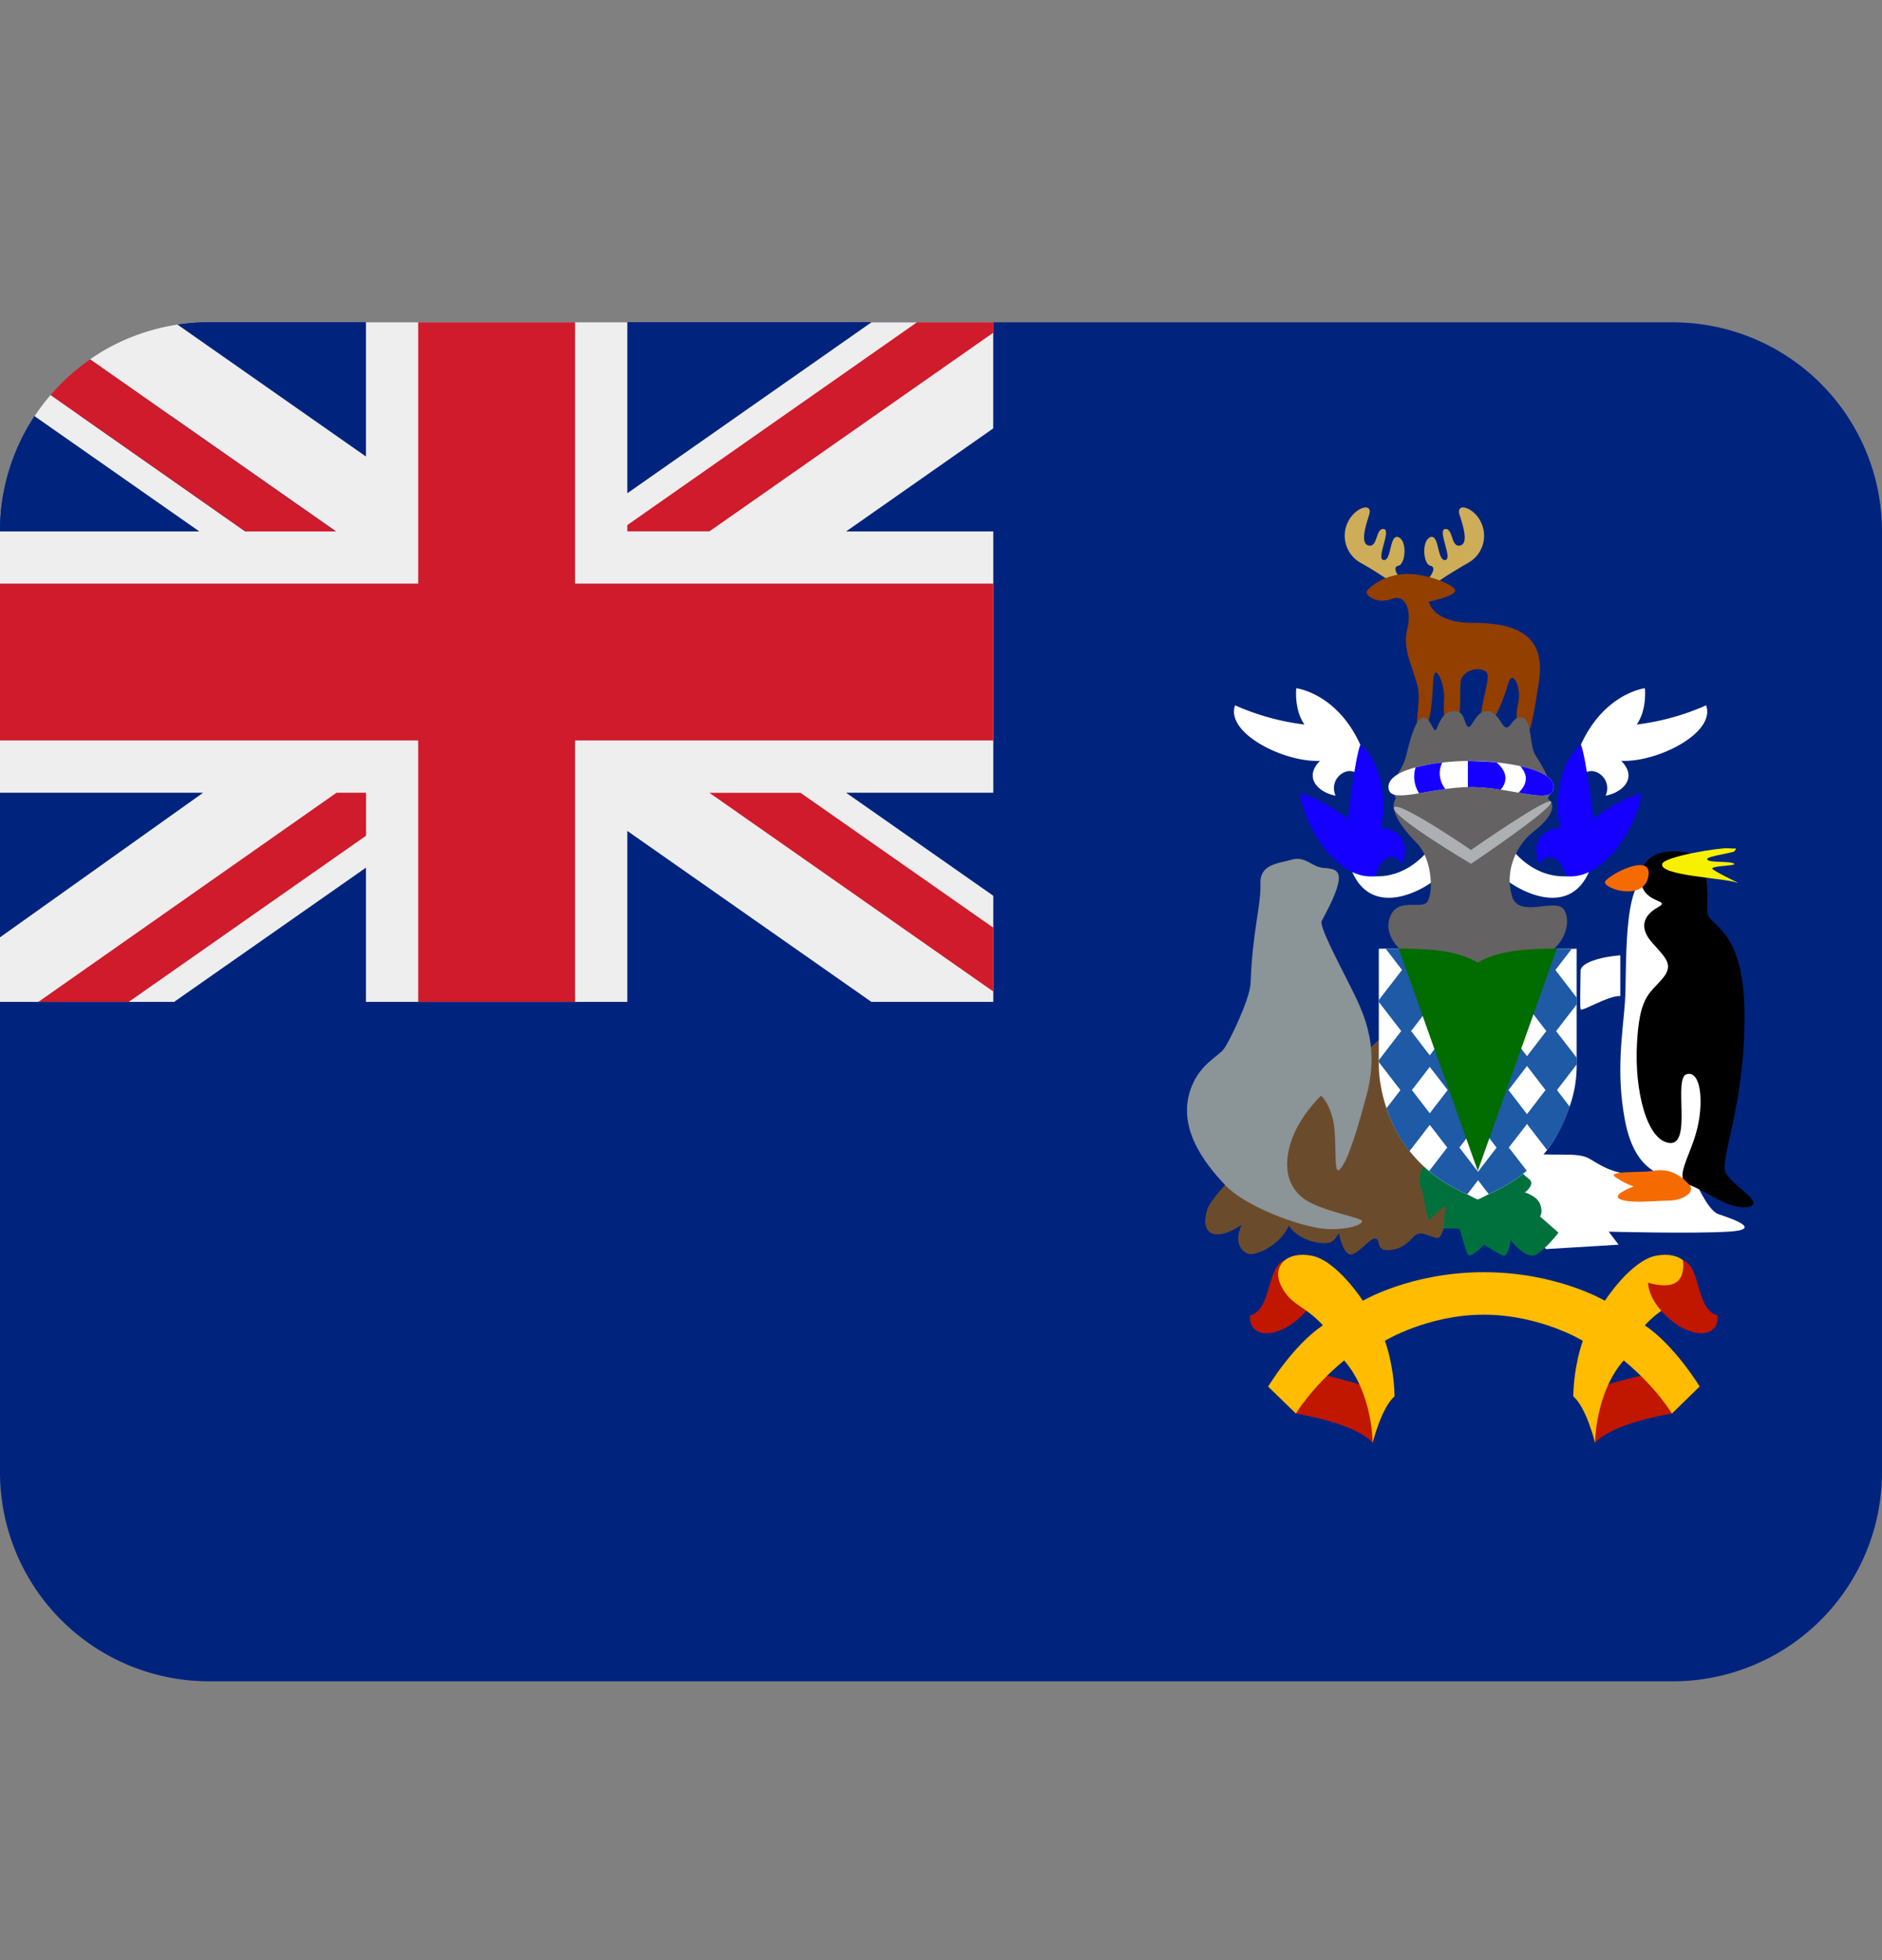 <svg xmlns="http://www.w3.org/2000/svg" width="24" height="25" fill="none" viewBox="0 0 24 25"><rect x="0" y="0" width="24" height="25" fill="#808080" stroke="none"/><path fill="#00247D" d="M21.333 4.111H2.667c-.137 0-.272.01-.403.03l-.003 1.17-1.82-.003A2.656 2.656 0 0 0 0 6.778v12a2.667 2.667 0 0 0 2.667 2.666h18.666A2.667 2.667 0 0 0 24 18.778v-12a2.667 2.667 0 0 0-2.667-2.667Z"/><path fill="#CDAD57" d="M17.77 7.445a4.168 4.168 0 0 0-.427-.271.396.396 0 0 1-.146-.531c.094-.178.317-.24.262-.073-.054.167-.112.371 0 .389.113.017.082-.222.186-.212.104.01-.104.386 0 .396.104.01.072-.333.187-.292.115.042.094.344 0 .365-.094.02.012.156.08.229.067.072-.047.072-.141 0Zm.533 0c.09-.07.23-.156.428-.271a.396.396 0 0 0 .146-.531c-.094-.178-.317-.24-.263-.073.054.167.113.371 0 .389-.113.017-.081-.222-.185-.212-.104.01.104.386 0 .396-.104.01-.073-.333-.188-.292-.114.042-.094.344 0 .365.094.02-.01.156-.078.23-.068.071.047.07.14-.001Z"/><path fill="#923F00" d="M17.945 8.028c.06-.232-.014-.458-.195-.389-.18.07-.347-.041-.32-.097.029-.056.237-.222.515-.222.277 0 .638.152.61.222-.027.07-.333.132-.333.132s.042.27.556.27.944.126.847.75c-.096.625-.125.708-.208.681-.082-.027-.097-.236-.055-.417.042-.18-.07-.43-.125-.25-.056.181-.168.528-.306.556-.139.027.055-.528.041-.653-.014-.125-.333-.097-.347.097-.014.195.024.514-.092.598-.117.083-.13-.195-.117-.389.013-.194-.125-.5-.139-.236-.014.264-.028.597-.152.639-.125.041 0-.32-.042-.542-.041-.222-.208-.486-.138-.75Z"/><path fill="#fff" d="M18.344 11.184c-.177.167-.844.541-1.104-.073.625.25.994-.292.994-.292l.11.365Zm-.917-1.479c-.276-.854-.896-.927-.896-.927s-.031.27.104.463a3.112 3.112 0 0 1-.885-.245c-.125.354.625.73 1.083.708-.218.22-.01.407.198.444-.104-.255.23-.426.302-.226.073.2.094-.217.094-.217Z"/><path fill="#1500FF" d="M17.541 11.176c-.562.06-.961-.802-.959-1.058.335.098.606.327.606.327s.089-.761.159-.948c.278.209.351.792.258 1.063.306.014.364.27.27.458-.146-.209-.3-.01-.334.158Z"/><path fill="#fff" d="M19.163 11.184c.178.167.844.541 1.104-.073-.625.25-.994-.292-.994-.292l-.11.365Zm.917-1.479c.277-.854.896-.927.896-.927s.031.27-.104.463a3.11 3.11 0 0 0 .885-.245c.126.354-.625.73-1.083.708.219.22.01.407-.198.444.104-.255-.23-.426-.302-.226-.073.2-.094-.217-.094-.217Z"/><path fill="#1500FF" d="M19.966 11.176c.562.06.961-.802.96-1.058-.335.098-.606.327-.606.327s-.089-.761-.159-.948c-.278.209-.351.792-.258 1.063-.306.014-.364.27-.27.458.145-.209.299-.01.333.158Z"/><path fill="#656263" d="M18.802 12.382c-.865 0-1.167-.396-1.083-.667.083-.27.374-.125.468-.198.094-.072.094-.552-.125-.77-.219-.22-.354-.448-.26-.563-.126-.208.07-.302.129-.542.058-.239.12-.462.21-.489.092-.027.139.198.17.156.032-.041.067-.23.221-.24.154-.01.133.157.185.199.052.041.094-.194.24-.198.146-.006.187.198.25.208.062.011.083-.15.208-.125.124.025.083.344.166.48.084.135.261.396.156.552.146.104-.01.291-.187.427-.177.135-.385.469-.26.844.114.25.551-.01.655.146.107.155.066.78-1.143.78Z"/><path fill="#fff" d="M17.706 10.038c0-.25.67-.333 1.044-.333.375 0 1.063.087 1.063.333 0 .247-.524 0-1.054 0s-1.053.24-1.053 0Z"/><path fill="#1500FF" d="M18.392 9.726a2.416 2.416 0 0 0-.34.062.397.397 0 0 0 .045.33 8.92 8.92 0 0 1 .336-.054.314.314 0 0 1-.041-.338Zm.327-.02v.335l.04-.002c.128 0 .256.014.376.033a.215.215 0 0 0 .063-.146c0-.079-.049-.146-.113-.202a5.41 5.41 0 0 0-.366-.018Zm.646.404c.262.046.448.075.448-.072 0-.13-.19-.214-.424-.266.038.048.069.1.069.154 0 .078-.043.136-.093.184Z"/><path fill="#ADB0B2" d="M17.775 10.302c.027-.117.984.539.984.539s1.013-.708 1.023-.612c.01.096-1.023.788-1.023.788s-1.012-.598-.984-.715Z"/><path fill="#6A4C2D" d="M17.792 13.07c-.459.437-2.292 2.02-2.396 2.354-.104.333.115.417.437.198-.114.26.032.364.104.374.073.011.375-.094.5-.364.136.219.48.25.542.208.062-.041.094-.115.094-.115s.06.314.176.271c.116-.042.218-.208.292-.198.074.01-.004.156.165.146.17-.01.238-.084.329-.178.09-.094.236.042.309.021.073-.02.146-.469.26-.792.115-.321-.812-1.925-.812-1.925Z"/><path fill="#fff" d="M19.459 14.695c.306.069.646-.014.809.083.163.097.288.18.524.195.236.014.68-.194.778 0 .097.194.222.472.347.514.126.042.598.194.126.222-.472.028-1.528 0-1.528 0l.126.166-.924.056s-.542-.472-.518-.806c.025-.333.26-.43.26-.43Z"/><path fill="#00713D" d="M18.344 14.694c-.377.228-.201.514-.201.514s.06.39.091.348c.03-.041.2-.18.2-.18s-.03.31-.025.297c.004-.012.206 0 .206 0s.073.274.104.328c.032.055.206-.126.206-.126s.166.107.239.137c.073.03.1-.192.1-.192s.198.252.325.181c.126-.07.286-.279.286-.279l-.236-.207s.042-.055 0-.16c-.041-.104-.194-.146-.194-.146s.153-.111.042-.181c-.112-.07-.522-.709-1.143-.334Z"/><path fill="#fff" d="M20.043 12.1h-.191l-1.007.678-1.008-.679h-.167l-.087.002v1.479c0 .129.023.331.098.555a1.78 1.78 0 0 0 .544.802c.132.112.295.21.486.297.046.02.084.046.134.065.052-.02.092-.046.14-.068.19-.086.353-.186.485-.298.1-.085.187-.173.259-.265.143-.185.222-.381.287-.555a1.53 1.53 0 0 0 .09-.534V12.1l-.063.002Z"/><path fill="#1E5AA6" d="m20.107 12.725-.272-.353.209-.271-.191-.002-1.008.679-1.008-.679h-.167l.209.272-.296.384v.024l.286.371-.286.372v.024l.276.358-.178.231c.058.177.15.366.294.547l.258-.335.223.289-.231.3c.132.112.295.211.486.297l.138-.18.136.177c.19-.086.353-.186.485-.298l-.229-.296.232-.3.256.332a1.78 1.78 0 0 0 .287-.555l-.161-.21.252-.327v-.085l-.263-.34.263-.341v-.085Zm-.388.425-.246.321-.247-.32.247-.321.246.32Zm-.482.753.236-.307.236.307-.236.307-.236-.307Zm-.766-.753-.238.31-.238-.31.238-.309.238.31Zm-.466.753.228-.296.228.296-.228.296-.228-.296Zm.606.733.237-.308.237.309-.237.308-.237-.309Z"/><path fill="#016C00" d="M18.845 12.278c-.268-.164-.674-.18-1.008-.179l1.004 2.823c0 .012.008.012.008 0l1.004-2.823c-.335 0-.74.015-1.008.179Z"/><path fill="#8B9497" d="M15.948 12.539c.024-.667.135-1 .125-1.261-.01-.26.219-.26.396-.313.178-.052.261.094.406.104.146.01.23.032.188.208-.042.177-.178.406-.208.469-.032.063.177.459.344.792.166.333.406.76.229 1.427-.177.667-.281.906-.354.959-.073.052-.017-.437-.081-.667-.065-.23-.148-.281-.148-.281s-.282.265-.386.601c-.104.336-.02.58.178.719.198.138.646.221.718.263.073.042-.146.136-.448.115-.302-.02-1.016-.275-1.284-.56-.268-.284-.633-.75-.424-1.263.114-.282.333-.375.406-.47.072-.092.336-.643.343-.842Z"/><path fill="#fff" d="M21.02 11.178c.228-.03.793 1.422.855 2.048.062.625.052 1.75-.323 1.792-.375.041-.712-.104-.83-.73-.118-.625-.028-1.104 0-1.51.028-.407-.035-1.553.299-1.6Z"/><path fill="#000" d="M20.926 11.178c.016-.266.272-.359.574-.306.302.052.281.52.27.74-.01.218.475.166.477 1.343.003 1.178-.33 1.844-.237 2.01.094.168.52.386.281.428-.239.042-.541-.208-.75-.281-.208-.073.018-.365.103-.719.085-.354.043-.74-.134-.693-.177.047.073.907-.219.878-.292-.029-.448-.673-.416-1.262.031-.59.146-.632.312-.819.167-.187.063-.27-.114-.469-.178-.197-.115-.354.072-.458.188-.105-.242-.032-.219-.392Z"/><path fill="#fff" d="M20.663 12.184c-.25.02-.507.094-.507.198 0 .104-.01.448 0 .49.01.04.354-.178.507-.168v-.52Z"/><path fill="#F66B01" d="M21.02 11.178c.062-.322-.52-.015-.551.068-.032.084.49.26.552-.068Z"/><path fill="#F8F001" d="M21.198 11.017c.031-.093.73-.208.844-.198.115.01.108-.014.077.038-.012.019-.344.064-.348.097-.009.058.293.021.344.063.034.028-.336.025-.273.07.083.063.399.204.306.17-.161-.06-1.001-.088-.95-.24Z"/><path fill="#F66B01" d="M21.087 14.933c-.156.029-.639-.007-.472.09a.963.963 0 0 0 .218.109s-.299.11-.17.164c.128.055.424.02.62.017.196-.005.34-.115.259-.203-.081-.087-.223-.219-.455-.177Z"/><path fill="#C11600" d="M16.703 17.497c.374.072.864.229.864.229l-.062.677s-.156-.23-.98-.374c-.094-.272.178-.532.178-.532Zm.124-1.136s.011.219-.281.469c-.292.25-.625.23-.604-.052.281-.073.208-.63.442-.703-.025.234.069.39.443.286Zm4.316 1.136a9.096 9.096 0 0 0-.865.229l.063.677s.156-.23.979-.374c.093-.272-.177-.532-.177-.532Z"/><path fill="#FFBC00" d="M20.976 16.903c.24-.26.406-.25.531-.5.126-.25-.062-.448-.385-.388-.323.059-.656.575-.656.575s-.614-.364-1.543-.364c-.929 0-1.543.364-1.543.364s-.333-.516-.656-.575c-.323-.06-.51.138-.385.388s.292.24.531.5c-.385.26-.698.782-.698.782l.354.344s.198-.334.615-.678c.364.417.364 1.052.364 1.052s.11-.448.279-.594c-.008-.406-.123-.708-.123-.708s.544-.333 1.262-.333 1.262.333 1.262.333-.114.302-.122.708c.169.146.278.594.278.594s0-.635.365-1.052c.417.344.615.678.615.678l.354-.345c-.001 0-.314-.52-.699-.78Z"/><path fill="#C11600" d="M21.017 16.361s-.01.219.282.469c.292.25.625.23.604-.052-.282-.073-.208-.63-.442-.703.025.234-.068.39-.444.286Z"/><path fill="#00247D" d="M12.667 12.778V4.11h-10c-.214 0-.403.03-.403.03l-.003 1.17-1.82-.003s-.028.04-.084.136A2.659 2.659 0 0 0 0 6.778v6h12.667Z"/><path fill="#EEE" d="M12.667 4.111h-1.554L8 6.291V4.11H4.667v1.713L2.264 4.14c-.41.063-.793.217-1.115.443l3.135 2.194H3.127L.645 5.038a2.69 2.69 0 0 0-.204.27l2.101 1.47H0v3.333h2.59L0 11.955v.823h2.221l2.446-1.712v1.712H8v-2.18l3.112 2.18h1.555v-1.353l-1.877-1.314h1.877V6.778H10.79l1.876-1.314V4.11Z"/><path fill="#CF1B2B" d="M7.333 4.111h-2v3.333H0v2h5.333v3.334h2V9.444h5.334v-2H7.333V4.111Z"/><path fill="#CF1B2B" d="M12.667 4.111h-.974L8 6.697v.08h1.047l3.62-2.534v-.132Zm-11.518.473c-.187.13-.356.282-.504.454l2.482 1.74h1.156L1.15 4.584Zm3.142 5.527L.49 12.778h1.152l3.026-2.119v-.548H4.29Zm8.376 2.535v-.814l-2.458-1.72H9.047l3.62 2.534Z"/></svg>